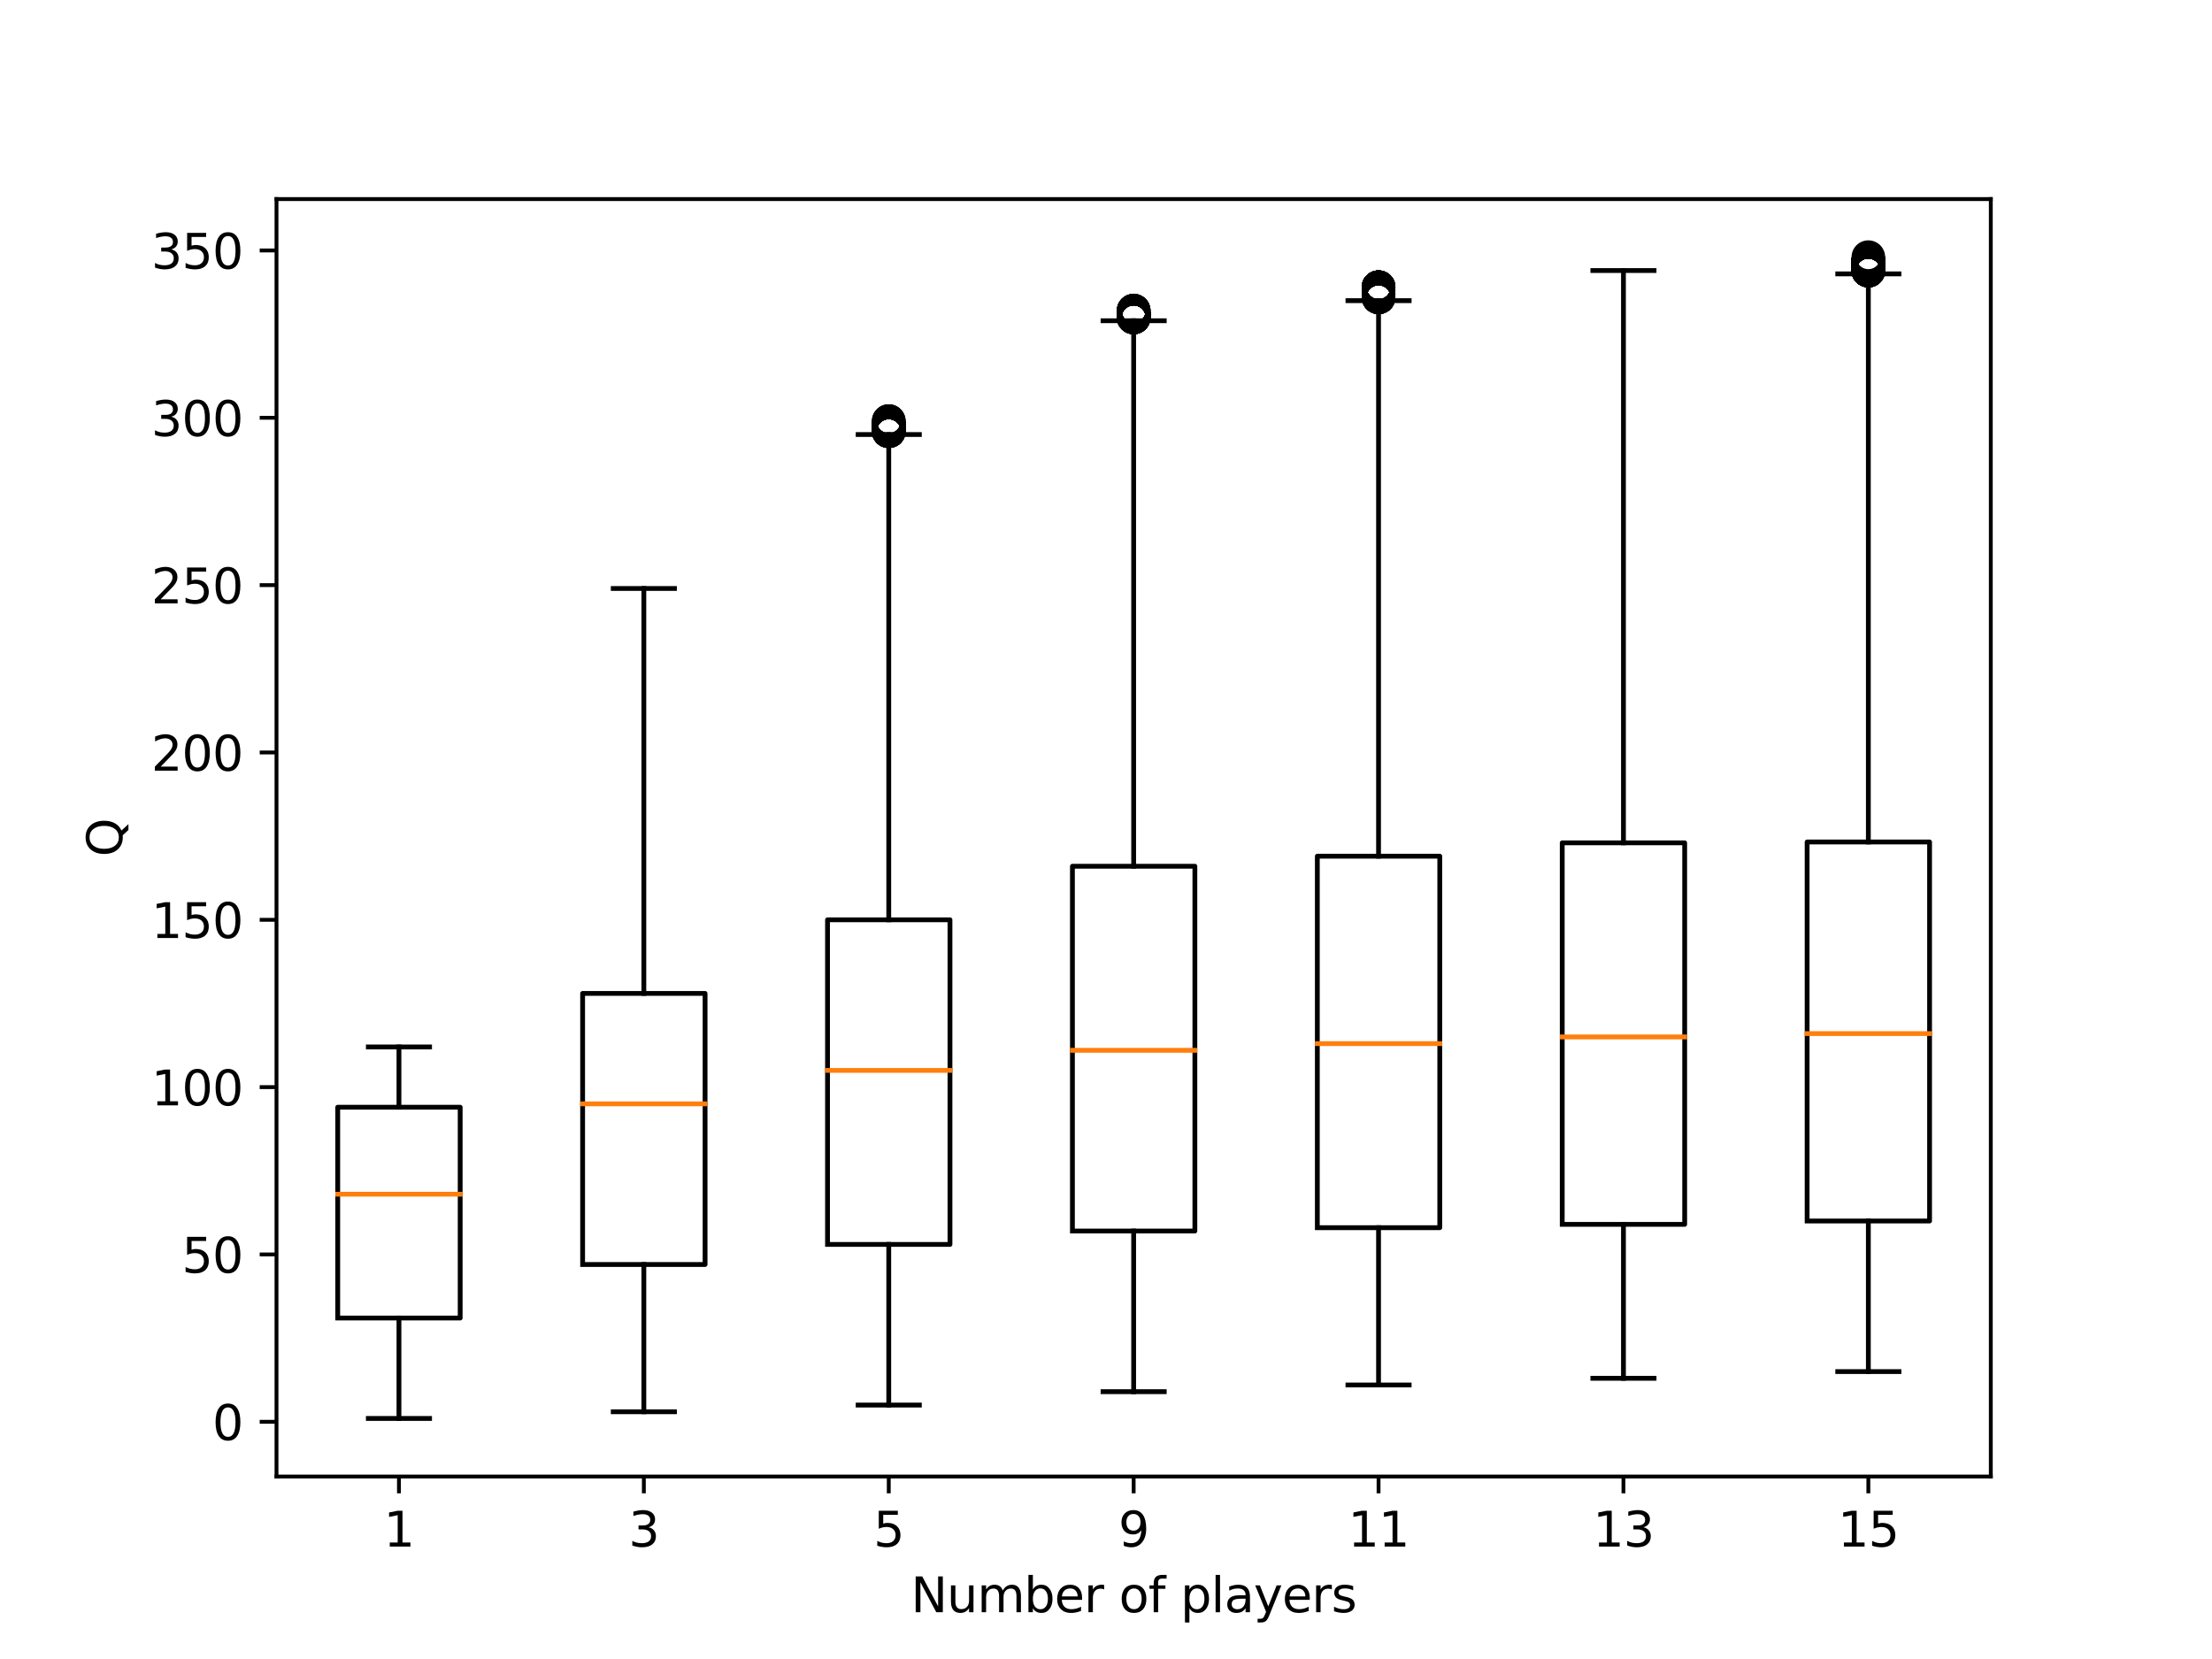 <?xml version="1.0" encoding="utf-8" standalone="no"?>
<!DOCTYPE svg PUBLIC "-//W3C//DTD SVG 1.1//EN"
  "http://www.w3.org/Graphics/SVG/1.1/DTD/svg11.dtd">
<svg xmlns:xlink="http://www.w3.org/1999/xlink" width="460.8pt" height="345.6pt" viewBox="0 0 460.8 345.6" xmlns="http://www.w3.org/2000/svg" version="1.1">
 <defs>
  <style type="text/css">*{stroke-linejoin: round; stroke-linecap: butt}</style>
 </defs>
 <g id="figure_1">
  <g id="patch_1">
   <path d="M 0 345.6 
L 460.8 345.6 
L 460.8 0 
L 0 0 
z
" style="fill: #ffffff"/>
  </g>
  <g id="axes_1">
   <g id="patch_2">
    <path d="M 57.6 307.584 
L 414.72 307.584 
L 414.72 41.472 
L 57.6 41.472 
z
" style="fill: #ffffff"/>
   </g>
   <g id="matplotlib.axis_1">
    <g id="xtick_1">
     <g id="line2d_1">
      <defs>
       <path id="m4efa4d5dae" d="M 0 0 
L 0 3.5 
" style="stroke: #000000; stroke-width: 0.8"/>
      </defs>
      <g>
       <use xlink:href="#m4efa4d5dae" x="83.109" y="307.584" style="stroke: #000000; stroke-width: 0.8"/>
      </g>
     </g>
     <g id="text_1">
      <!-- 1 -->
      <g transform="translate(79.927 322.182) scale(0.1 -0.1)">
       <defs>
        <path id="DejaVuSans-31" d="M 794 531 
L 1825 531 
L 1825 4091 
L 703 3866 
L 703 4441 
L 1819 4666 
L 2450 4666 
L 2450 531 
L 3481 531 
L 3481 0 
L 794 0 
L 794 531 
z
" transform="scale(0.016)"/>
       </defs>
       <use xlink:href="#DejaVuSans-31"/>
      </g>
     </g>
    </g>
    <g id="xtick_2">
     <g id="line2d_2">
      <g>
       <use xlink:href="#m4efa4d5dae" x="134.126" y="307.584" style="stroke: #000000; stroke-width: 0.8"/>
      </g>
     </g>
     <g id="text_2">
      <!-- 3 -->
      <g transform="translate(130.944 322.182) scale(0.1 -0.1)">
       <defs>
        <path id="DejaVuSans-33" d="M 2597 2516 
Q 3050 2419 3304 2112 
Q 3559 1806 3559 1356 
Q 3559 666 3084 287 
Q 2609 -91 1734 -91 
Q 1441 -91 1130 -33 
Q 819 25 488 141 
L 488 750 
Q 750 597 1062 519 
Q 1375 441 1716 441 
Q 2309 441 2620 675 
Q 2931 909 2931 1356 
Q 2931 1769 2642 2001 
Q 2353 2234 1838 2234 
L 1294 2234 
L 1294 2753 
L 1863 2753 
Q 2328 2753 2575 2939 
Q 2822 3125 2822 3475 
Q 2822 3834 2567 4026 
Q 2313 4219 1838 4219 
Q 1578 4219 1281 4162 
Q 984 4106 628 3988 
L 628 4550 
Q 988 4650 1302 4700 
Q 1616 4750 1894 4750 
Q 2613 4750 3031 4423 
Q 3450 4097 3450 3541 
Q 3450 3153 3228 2886 
Q 3006 2619 2597 2516 
z
" transform="scale(0.016)"/>
       </defs>
       <use xlink:href="#DejaVuSans-33"/>
      </g>
     </g>
    </g>
    <g id="xtick_3">
     <g id="line2d_3">
      <g>
       <use xlink:href="#m4efa4d5dae" x="185.143" y="307.584" style="stroke: #000000; stroke-width: 0.8"/>
      </g>
     </g>
     <g id="text_3">
      <!-- 5 -->
      <g transform="translate(181.962 322.182) scale(0.1 -0.1)">
       <defs>
        <path id="DejaVuSans-35" d="M 691 4666 
L 3169 4666 
L 3169 4134 
L 1269 4134 
L 1269 2991 
Q 1406 3038 1543 3061 
Q 1681 3084 1819 3084 
Q 2600 3084 3056 2656 
Q 3513 2228 3513 1497 
Q 3513 744 3044 326 
Q 2575 -91 1722 -91 
Q 1428 -91 1123 -41 
Q 819 9 494 109 
L 494 744 
Q 775 591 1075 516 
Q 1375 441 1709 441 
Q 2250 441 2565 725 
Q 2881 1009 2881 1497 
Q 2881 1984 2565 2268 
Q 2250 2553 1709 2553 
Q 1456 2553 1204 2497 
Q 953 2441 691 2322 
L 691 4666 
z
" transform="scale(0.016)"/>
       </defs>
       <use xlink:href="#DejaVuSans-35"/>
      </g>
     </g>
    </g>
    <g id="xtick_4">
     <g id="line2d_4">
      <g>
       <use xlink:href="#m4efa4d5dae" x="236.16" y="307.584" style="stroke: #000000; stroke-width: 0.8"/>
      </g>
     </g>
     <g id="text_4">
      <!-- 9 -->
      <g transform="translate(232.979 322.182) scale(0.1 -0.1)">
       <defs>
        <path id="DejaVuSans-39" d="M 703 97 
L 703 672 
Q 941 559 1184 500 
Q 1428 441 1663 441 
Q 2288 441 2617 861 
Q 2947 1281 2994 2138 
Q 2813 1869 2534 1725 
Q 2256 1581 1919 1581 
Q 1219 1581 811 2004 
Q 403 2428 403 3163 
Q 403 3881 828 4315 
Q 1253 4750 1959 4750 
Q 2769 4750 3195 4129 
Q 3622 3509 3622 2328 
Q 3622 1225 3098 567 
Q 2575 -91 1691 -91 
Q 1453 -91 1209 -44 
Q 966 3 703 97 
z
M 1959 2075 
Q 2384 2075 2632 2365 
Q 2881 2656 2881 3163 
Q 2881 3666 2632 3958 
Q 2384 4250 1959 4250 
Q 1534 4250 1286 3958 
Q 1038 3666 1038 3163 
Q 1038 2656 1286 2365 
Q 1534 2075 1959 2075 
z
" transform="scale(0.016)"/>
       </defs>
       <use xlink:href="#DejaVuSans-39"/>
      </g>
     </g>
    </g>
    <g id="xtick_5">
     <g id="line2d_5">
      <g>
       <use xlink:href="#m4efa4d5dae" x="287.177" y="307.584" style="stroke: #000000; stroke-width: 0.8"/>
      </g>
     </g>
     <g id="text_5">
      <!-- 11 -->
      <g transform="translate(280.815 322.182) scale(0.1 -0.1)">
       <use xlink:href="#DejaVuSans-31"/>
       <use xlink:href="#DejaVuSans-31" x="63.623"/>
      </g>
     </g>
    </g>
    <g id="xtick_6">
     <g id="line2d_6">
      <g>
       <use xlink:href="#m4efa4d5dae" x="338.194" y="307.584" style="stroke: #000000; stroke-width: 0.8"/>
      </g>
     </g>
     <g id="text_6">
      <!-- 13 -->
      <g transform="translate(331.832 322.182) scale(0.1 -0.1)">
       <use xlink:href="#DejaVuSans-31"/>
       <use xlink:href="#DejaVuSans-33" x="63.623"/>
      </g>
     </g>
    </g>
    <g id="xtick_7">
     <g id="line2d_7">
      <g>
       <use xlink:href="#m4efa4d5dae" x="389.211" y="307.584" style="stroke: #000000; stroke-width: 0.8"/>
      </g>
     </g>
     <g id="text_7">
      <!-- 15 -->
      <g transform="translate(382.849 322.182) scale(0.1 -0.1)">
       <use xlink:href="#DejaVuSans-31"/>
       <use xlink:href="#DejaVuSans-35" x="63.623"/>
      </g>
     </g>
    </g>
    <g id="text_8">
     <!-- Number of players -->
     <g transform="translate(189.753 335.861) scale(0.1 -0.1)">
      <defs>
       <path id="DejaVuSans-4e" d="M 628 4666 
L 1478 4666 
L 3547 763 
L 3547 4666 
L 4159 4666 
L 4159 0 
L 3309 0 
L 1241 3903 
L 1241 0 
L 628 0 
L 628 4666 
z
" transform="scale(0.016)"/>
       <path id="DejaVuSans-75" d="M 544 1381 
L 544 3500 
L 1119 3500 
L 1119 1403 
Q 1119 906 1312 657 
Q 1506 409 1894 409 
Q 2359 409 2629 706 
Q 2900 1003 2900 1516 
L 2900 3500 
L 3475 3500 
L 3475 0 
L 2900 0 
L 2900 538 
Q 2691 219 2414 64 
Q 2138 -91 1772 -91 
Q 1169 -91 856 284 
Q 544 659 544 1381 
z
M 1991 3584 
L 1991 3584 
z
" transform="scale(0.016)"/>
       <path id="DejaVuSans-6d" d="M 3328 2828 
Q 3544 3216 3844 3400 
Q 4144 3584 4550 3584 
Q 5097 3584 5394 3201 
Q 5691 2819 5691 2113 
L 5691 0 
L 5113 0 
L 5113 2094 
Q 5113 2597 4934 2840 
Q 4756 3084 4391 3084 
Q 3944 3084 3684 2787 
Q 3425 2491 3425 1978 
L 3425 0 
L 2847 0 
L 2847 2094 
Q 2847 2600 2669 2842 
Q 2491 3084 2119 3084 
Q 1678 3084 1418 2786 
Q 1159 2488 1159 1978 
L 1159 0 
L 581 0 
L 581 3500 
L 1159 3500 
L 1159 2956 
Q 1356 3278 1631 3431 
Q 1906 3584 2284 3584 
Q 2666 3584 2933 3390 
Q 3200 3197 3328 2828 
z
" transform="scale(0.016)"/>
       <path id="DejaVuSans-62" d="M 3116 1747 
Q 3116 2381 2855 2742 
Q 2594 3103 2138 3103 
Q 1681 3103 1420 2742 
Q 1159 2381 1159 1747 
Q 1159 1113 1420 752 
Q 1681 391 2138 391 
Q 2594 391 2855 752 
Q 3116 1113 3116 1747 
z
M 1159 2969 
Q 1341 3281 1617 3432 
Q 1894 3584 2278 3584 
Q 2916 3584 3314 3078 
Q 3713 2572 3713 1747 
Q 3713 922 3314 415 
Q 2916 -91 2278 -91 
Q 1894 -91 1617 61 
Q 1341 213 1159 525 
L 1159 0 
L 581 0 
L 581 4863 
L 1159 4863 
L 1159 2969 
z
" transform="scale(0.016)"/>
       <path id="DejaVuSans-65" d="M 3597 1894 
L 3597 1613 
L 953 1613 
Q 991 1019 1311 708 
Q 1631 397 2203 397 
Q 2534 397 2845 478 
Q 3156 559 3463 722 
L 3463 178 
Q 3153 47 2828 -22 
Q 2503 -91 2169 -91 
Q 1331 -91 842 396 
Q 353 884 353 1716 
Q 353 2575 817 3079 
Q 1281 3584 2069 3584 
Q 2775 3584 3186 3129 
Q 3597 2675 3597 1894 
z
M 3022 2063 
Q 3016 2534 2758 2815 
Q 2500 3097 2075 3097 
Q 1594 3097 1305 2825 
Q 1016 2553 972 2059 
L 3022 2063 
z
" transform="scale(0.016)"/>
       <path id="DejaVuSans-72" d="M 2631 2963 
Q 2534 3019 2420 3045 
Q 2306 3072 2169 3072 
Q 1681 3072 1420 2755 
Q 1159 2438 1159 1844 
L 1159 0 
L 581 0 
L 581 3500 
L 1159 3500 
L 1159 2956 
Q 1341 3275 1631 3429 
Q 1922 3584 2338 3584 
Q 2397 3584 2469 3576 
Q 2541 3569 2628 3553 
L 2631 2963 
z
" transform="scale(0.016)"/>
       <path id="DejaVuSans-20" transform="scale(0.016)"/>
       <path id="DejaVuSans-6f" d="M 1959 3097 
Q 1497 3097 1228 2736 
Q 959 2375 959 1747 
Q 959 1119 1226 758 
Q 1494 397 1959 397 
Q 2419 397 2687 759 
Q 2956 1122 2956 1747 
Q 2956 2369 2687 2733 
Q 2419 3097 1959 3097 
z
M 1959 3584 
Q 2709 3584 3137 3096 
Q 3566 2609 3566 1747 
Q 3566 888 3137 398 
Q 2709 -91 1959 -91 
Q 1206 -91 779 398 
Q 353 888 353 1747 
Q 353 2609 779 3096 
Q 1206 3584 1959 3584 
z
" transform="scale(0.016)"/>
       <path id="DejaVuSans-66" d="M 2375 4863 
L 2375 4384 
L 1825 4384 
Q 1516 4384 1395 4259 
Q 1275 4134 1275 3809 
L 1275 3500 
L 2222 3500 
L 2222 3053 
L 1275 3053 
L 1275 0 
L 697 0 
L 697 3053 
L 147 3053 
L 147 3500 
L 697 3500 
L 697 3744 
Q 697 4328 969 4595 
Q 1241 4863 1831 4863 
L 2375 4863 
z
" transform="scale(0.016)"/>
       <path id="DejaVuSans-70" d="M 1159 525 
L 1159 -1331 
L 581 -1331 
L 581 3500 
L 1159 3500 
L 1159 2969 
Q 1341 3281 1617 3432 
Q 1894 3584 2278 3584 
Q 2916 3584 3314 3078 
Q 3713 2572 3713 1747 
Q 3713 922 3314 415 
Q 2916 -91 2278 -91 
Q 1894 -91 1617 61 
Q 1341 213 1159 525 
z
M 3116 1747 
Q 3116 2381 2855 2742 
Q 2594 3103 2138 3103 
Q 1681 3103 1420 2742 
Q 1159 2381 1159 1747 
Q 1159 1113 1420 752 
Q 1681 391 2138 391 
Q 2594 391 2855 752 
Q 3116 1113 3116 1747 
z
" transform="scale(0.016)"/>
       <path id="DejaVuSans-6c" d="M 603 4863 
L 1178 4863 
L 1178 0 
L 603 0 
L 603 4863 
z
" transform="scale(0.016)"/>
       <path id="DejaVuSans-61" d="M 2194 1759 
Q 1497 1759 1228 1600 
Q 959 1441 959 1056 
Q 959 750 1161 570 
Q 1363 391 1709 391 
Q 2188 391 2477 730 
Q 2766 1069 2766 1631 
L 2766 1759 
L 2194 1759 
z
M 3341 1997 
L 3341 0 
L 2766 0 
L 2766 531 
Q 2569 213 2275 61 
Q 1981 -91 1556 -91 
Q 1019 -91 701 211 
Q 384 513 384 1019 
Q 384 1609 779 1909 
Q 1175 2209 1959 2209 
L 2766 2209 
L 2766 2266 
Q 2766 2663 2505 2880 
Q 2244 3097 1772 3097 
Q 1472 3097 1187 3025 
Q 903 2953 641 2809 
L 641 3341 
Q 956 3463 1253 3523 
Q 1550 3584 1831 3584 
Q 2591 3584 2966 3190 
Q 3341 2797 3341 1997 
z
" transform="scale(0.016)"/>
       <path id="DejaVuSans-79" d="M 2059 -325 
Q 1816 -950 1584 -1140 
Q 1353 -1331 966 -1331 
L 506 -1331 
L 506 -850 
L 844 -850 
Q 1081 -850 1212 -737 
Q 1344 -625 1503 -206 
L 1606 56 
L 191 3500 
L 800 3500 
L 1894 763 
L 2988 3500 
L 3597 3500 
L 2059 -325 
z
" transform="scale(0.016)"/>
       <path id="DejaVuSans-73" d="M 2834 3397 
L 2834 2853 
Q 2591 2978 2328 3040 
Q 2066 3103 1784 3103 
Q 1356 3103 1142 2972 
Q 928 2841 928 2578 
Q 928 2378 1081 2264 
Q 1234 2150 1697 2047 
L 1894 2003 
Q 2506 1872 2764 1633 
Q 3022 1394 3022 966 
Q 3022 478 2636 193 
Q 2250 -91 1575 -91 
Q 1294 -91 989 -36 
Q 684 19 347 128 
L 347 722 
Q 666 556 975 473 
Q 1284 391 1588 391 
Q 1994 391 2212 530 
Q 2431 669 2431 922 
Q 2431 1156 2273 1281 
Q 2116 1406 1581 1522 
L 1381 1569 
Q 847 1681 609 1914 
Q 372 2147 372 2553 
Q 372 3047 722 3315 
Q 1072 3584 1716 3584 
Q 2034 3584 2315 3537 
Q 2597 3491 2834 3397 
z
" transform="scale(0.016)"/>
      </defs>
      <use xlink:href="#DejaVuSans-4e"/>
      <use xlink:href="#DejaVuSans-75" x="74.805"/>
      <use xlink:href="#DejaVuSans-6d" x="138.184"/>
      <use xlink:href="#DejaVuSans-62" x="235.596"/>
      <use xlink:href="#DejaVuSans-65" x="299.072"/>
      <use xlink:href="#DejaVuSans-72" x="360.596"/>
      <use xlink:href="#DejaVuSans-20" x="401.709"/>
      <use xlink:href="#DejaVuSans-6f" x="433.496"/>
      <use xlink:href="#DejaVuSans-66" x="494.678"/>
      <use xlink:href="#DejaVuSans-20" x="529.883"/>
      <use xlink:href="#DejaVuSans-70" x="561.67"/>
      <use xlink:href="#DejaVuSans-6c" x="625.146"/>
      <use xlink:href="#DejaVuSans-61" x="652.93"/>
      <use xlink:href="#DejaVuSans-79" x="714.209"/>
      <use xlink:href="#DejaVuSans-65" x="773.389"/>
      <use xlink:href="#DejaVuSans-72" x="834.912"/>
      <use xlink:href="#DejaVuSans-73" x="876.025"/>
     </g>
    </g>
   </g>
   <g id="matplotlib.axis_2">
    <g id="ytick_1">
     <g id="line2d_8">
      <defs>
       <path id="m4035d7741d" d="M 0 0 
L -3.5 0 
" style="stroke: #000000; stroke-width: 0.8"/>
      </defs>
      <g>
       <use xlink:href="#m4035d7741d" x="57.6" y="296.185" style="stroke: #000000; stroke-width: 0.8"/>
      </g>
     </g>
     <g id="text_9">
      <!-- 0 -->
      <g transform="translate(44.237 299.984) scale(0.1 -0.1)">
       <defs>
        <path id="DejaVuSans-30" d="M 2034 4250 
Q 1547 4250 1301 3770 
Q 1056 3291 1056 2328 
Q 1056 1369 1301 889 
Q 1547 409 2034 409 
Q 2525 409 2770 889 
Q 3016 1369 3016 2328 
Q 3016 3291 2770 3770 
Q 2525 4250 2034 4250 
z
M 2034 4750 
Q 2819 4750 3233 4129 
Q 3647 3509 3647 2328 
Q 3647 1150 3233 529 
Q 2819 -91 2034 -91 
Q 1250 -91 836 529 
Q 422 1150 422 2328 
Q 422 3509 836 4129 
Q 1250 4750 2034 4750 
z
" transform="scale(0.016)"/>
       </defs>
       <use xlink:href="#DejaVuSans-30"/>
      </g>
     </g>
    </g>
    <g id="ytick_2">
     <g id="line2d_9">
      <g>
       <use xlink:href="#m4035d7741d" x="57.6" y="261.326" style="stroke: #000000; stroke-width: 0.8"/>
      </g>
     </g>
     <g id="text_10">
      <!-- 50 -->
      <g transform="translate(37.875 265.126) scale(0.1 -0.1)">
       <use xlink:href="#DejaVuSans-35"/>
       <use xlink:href="#DejaVuSans-30" x="63.623"/>
      </g>
     </g>
    </g>
    <g id="ytick_3">
     <g id="line2d_10">
      <g>
       <use xlink:href="#m4035d7741d" x="57.6" y="226.468" style="stroke: #000000; stroke-width: 0.8"/>
      </g>
     </g>
     <g id="text_11">
      <!-- 100 -->
      <g transform="translate(31.512 230.267) scale(0.1 -0.1)">
       <use xlink:href="#DejaVuSans-31"/>
       <use xlink:href="#DejaVuSans-30" x="63.623"/>
       <use xlink:href="#DejaVuSans-30" x="127.246"/>
      </g>
     </g>
    </g>
    <g id="ytick_4">
     <g id="line2d_11">
      <g>
       <use xlink:href="#m4035d7741d" x="57.6" y="191.609" style="stroke: #000000; stroke-width: 0.8"/>
      </g>
     </g>
     <g id="text_12">
      <!-- 150 -->
      <g transform="translate(31.512 195.408) scale(0.1 -0.1)">
       <use xlink:href="#DejaVuSans-31"/>
       <use xlink:href="#DejaVuSans-35" x="63.623"/>
       <use xlink:href="#DejaVuSans-30" x="127.246"/>
      </g>
     </g>
    </g>
    <g id="ytick_5">
     <g id="line2d_12">
      <g>
       <use xlink:href="#m4035d7741d" x="57.6" y="156.75" style="stroke: #000000; stroke-width: 0.8"/>
      </g>
     </g>
     <g id="text_13">
      <!-- 200 -->
      <g transform="translate(31.512 160.549) scale(0.1 -0.1)">
       <defs>
        <path id="DejaVuSans-32" d="M 1228 531 
L 3431 531 
L 3431 0 
L 469 0 
L 469 531 
Q 828 903 1448 1529 
Q 2069 2156 2228 2338 
Q 2531 2678 2651 2914 
Q 2772 3150 2772 3378 
Q 2772 3750 2511 3984 
Q 2250 4219 1831 4219 
Q 1534 4219 1204 4116 
Q 875 4013 500 3803 
L 500 4441 
Q 881 4594 1212 4672 
Q 1544 4750 1819 4750 
Q 2544 4750 2975 4387 
Q 3406 4025 3406 3419 
Q 3406 3131 3298 2873 
Q 3191 2616 2906 2266 
Q 2828 2175 2409 1742 
Q 1991 1309 1228 531 
z
" transform="scale(0.016)"/>
       </defs>
       <use xlink:href="#DejaVuSans-32"/>
       <use xlink:href="#DejaVuSans-30" x="63.623"/>
       <use xlink:href="#DejaVuSans-30" x="127.246"/>
      </g>
     </g>
    </g>
    <g id="ytick_6">
     <g id="line2d_13">
      <g>
       <use xlink:href="#m4035d7741d" x="57.6" y="121.891" style="stroke: #000000; stroke-width: 0.8"/>
      </g>
     </g>
     <g id="text_14">
      <!-- 250 -->
      <g transform="translate(31.512 125.69) scale(0.1 -0.1)">
       <use xlink:href="#DejaVuSans-32"/>
       <use xlink:href="#DejaVuSans-35" x="63.623"/>
       <use xlink:href="#DejaVuSans-30" x="127.246"/>
      </g>
     </g>
    </g>
    <g id="ytick_7">
     <g id="line2d_14">
      <g>
       <use xlink:href="#m4035d7741d" x="57.6" y="87.032" style="stroke: #000000; stroke-width: 0.8"/>
      </g>
     </g>
     <g id="text_15">
      <!-- 300 -->
      <g transform="translate(31.512 90.832) scale(0.1 -0.1)">
       <use xlink:href="#DejaVuSans-33"/>
       <use xlink:href="#DejaVuSans-30" x="63.623"/>
       <use xlink:href="#DejaVuSans-30" x="127.246"/>
      </g>
     </g>
    </g>
    <g id="ytick_8">
     <g id="line2d_15">
      <g>
       <use xlink:href="#m4035d7741d" x="57.6" y="52.174" style="stroke: #000000; stroke-width: 0.8"/>
      </g>
     </g>
     <g id="text_16">
      <!-- 350 -->
      <g transform="translate(31.512 55.973) scale(0.1 -0.1)">
       <use xlink:href="#DejaVuSans-33"/>
       <use xlink:href="#DejaVuSans-35" x="63.623"/>
       <use xlink:href="#DejaVuSans-30" x="127.246"/>
      </g>
     </g>
    </g>
    <g id="text_17">
     <!-- Q -->
     <g transform="translate(25.433 178.464) rotate(-90) scale(0.1 -0.1)">
      <defs>
       <path id="DejaVuSans-51" d="M 2522 4238 
Q 1834 4238 1429 3725 
Q 1025 3213 1025 2328 
Q 1025 1447 1429 934 
Q 1834 422 2522 422 
Q 3209 422 3611 934 
Q 4013 1447 4013 2328 
Q 4013 3213 3611 3725 
Q 3209 4238 2522 4238 
z
M 3406 84 
L 4238 -825 
L 3475 -825 
L 2784 -78 
Q 2681 -84 2626 -87 
Q 2572 -91 2522 -91 
Q 1538 -91 948 567 
Q 359 1225 359 2328 
Q 359 3434 948 4092 
Q 1538 4750 2522 4750 
Q 3503 4750 4090 4092 
Q 4678 3434 4678 2328 
Q 4678 1516 4351 937 
Q 4025 359 3406 84 
z
" transform="scale(0.016)"/>
      </defs>
      <use xlink:href="#DejaVuSans-51"/>
     </g>
    </g>
   </g>
   <g id="line2d_16">
    <path d="M 70.354 274.573 
L 95.863 274.573 
L 95.863 230.651 
L 70.354 230.651 
L 70.354 274.573 
" clip-path="url(#p697c79a29b)" style="fill: none; stroke: #000000; stroke-linecap: square"/>
   </g>
   <g id="line2d_17">
    <path d="M 83.109 274.573 
L 83.109 295.488 
" clip-path="url(#p697c79a29b)" style="fill: none; stroke: #000000; stroke-linecap: square"/>
   </g>
   <g id="line2d_18">
    <path d="M 83.109 230.651 
L 83.109 218.101 
" clip-path="url(#p697c79a29b)" style="fill: none; stroke: #000000; stroke-linecap: square"/>
   </g>
   <g id="line2d_19">
    <path d="M 76.731 295.488 
L 89.486 295.488 
" clip-path="url(#p697c79a29b)" style="fill: none; stroke: #000000; stroke-linecap: square"/>
   </g>
   <g id="line2d_20">
    <path d="M 76.731 218.101 
L 89.486 218.101 
" clip-path="url(#p697c79a29b)" style="fill: none; stroke: #000000; stroke-linecap: square"/>
   </g>
   <g id="line2d_21"/>
   <g id="line2d_22">
    <path d="M 121.371 263.418 
L 146.88 263.418 
L 146.88 206.947 
L 121.371 206.947 
L 121.371 263.418 
" clip-path="url(#p697c79a29b)" style="fill: none; stroke: #000000; stroke-linecap: square"/>
   </g>
   <g id="line2d_23">
    <path d="M 134.126 263.418 
L 134.126 294.094 
" clip-path="url(#p697c79a29b)" style="fill: none; stroke: #000000; stroke-linecap: square"/>
   </g>
   <g id="line2d_24">
    <path d="M 134.126 206.947 
L 134.126 122.588 
" clip-path="url(#p697c79a29b)" style="fill: none; stroke: #000000; stroke-linecap: square"/>
   </g>
   <g id="line2d_25">
    <path d="M 127.749 294.094 
L 140.503 294.094 
" clip-path="url(#p697c79a29b)" style="fill: none; stroke: #000000; stroke-linecap: square"/>
   </g>
   <g id="line2d_26">
    <path d="M 127.749 122.588 
L 140.503 122.588 
" clip-path="url(#p697c79a29b)" style="fill: none; stroke: #000000; stroke-linecap: square"/>
   </g>
   <g id="line2d_27"/>
   <g id="line2d_28">
    <path d="M 172.389 259.235 
L 197.897 259.235 
L 197.897 191.609 
L 172.389 191.609 
L 172.389 259.235 
" clip-path="url(#p697c79a29b)" style="fill: none; stroke: #000000; stroke-linecap: square"/>
   </g>
   <g id="line2d_29">
    <path d="M 185.143 259.235 
L 185.143 292.699 
" clip-path="url(#p697c79a29b)" style="fill: none; stroke: #000000; stroke-linecap: square"/>
   </g>
   <g id="line2d_30">
    <path d="M 185.143 191.609 
L 185.143 90.518 
" clip-path="url(#p697c79a29b)" style="fill: none; stroke: #000000; stroke-linecap: square"/>
   </g>
   <g id="line2d_31">
    <path d="M 178.766 292.699 
L 191.52 292.699 
" clip-path="url(#p697c79a29b)" style="fill: none; stroke: #000000; stroke-linecap: square"/>
   </g>
   <g id="line2d_32">
    <path d="M 178.766 90.518 
L 191.52 90.518 
" clip-path="url(#p697c79a29b)" style="fill: none; stroke: #000000; stroke-linecap: square"/>
   </g>
   <g id="line2d_33">
    <defs>
     <path id="mda4f54e189" d="M 0 3 
C 0.796 3 1.559 2.684 2.121 2.121 
C 2.684 1.559 3 0.796 3 0 
C 3 -0.796 2.684 -1.559 2.121 -2.121 
C 1.559 -2.684 0.796 -3 0 -3 
C -0.796 -3 -1.559 -2.684 -2.121 -2.121 
C -2.684 -1.559 -3 -0.796 -3 0 
C -3 0.796 -2.684 1.559 -2.121 2.121 
C -1.559 2.684 -0.796 3 0 3 
z
" style="stroke: #000000"/>
    </defs>
    <g clip-path="url(#p697c79a29b)">
     <use xlink:href="#mda4f54e189" x="185.143" y="88.427" style="fill-opacity: 0; stroke: #000000"/>
     <use xlink:href="#mda4f54e189" x="185.143" y="88.427" style="fill-opacity: 0; stroke: #000000"/>
     <use xlink:href="#mda4f54e189" x="185.143" y="89.821" style="fill-opacity: 0; stroke: #000000"/>
     <use xlink:href="#mda4f54e189" x="185.143" y="89.821" style="fill-opacity: 0; stroke: #000000"/>
     <use xlink:href="#mda4f54e189" x="185.143" y="88.427" style="fill-opacity: 0; stroke: #000000"/>
     <use xlink:href="#mda4f54e189" x="185.143" y="88.427" style="fill-opacity: 0; stroke: #000000"/>
     <use xlink:href="#mda4f54e189" x="185.143" y="89.124" style="fill-opacity: 0; stroke: #000000"/>
     <use xlink:href="#mda4f54e189" x="185.143" y="87.73" style="fill-opacity: 0; stroke: #000000"/>
     <use xlink:href="#mda4f54e189" x="185.143" y="89.821" style="fill-opacity: 0; stroke: #000000"/>
     <use xlink:href="#mda4f54e189" x="185.143" y="89.124" style="fill-opacity: 0; stroke: #000000"/>
     <use xlink:href="#mda4f54e189" x="185.143" y="89.821" style="fill-opacity: 0; stroke: #000000"/>
     <use xlink:href="#mda4f54e189" x="185.143" y="88.427" style="fill-opacity: 0; stroke: #000000"/>
     <use xlink:href="#mda4f54e189" x="185.143" y="88.427" style="fill-opacity: 0; stroke: #000000"/>
     <use xlink:href="#mda4f54e189" x="185.143" y="89.821" style="fill-opacity: 0; stroke: #000000"/>
     <use xlink:href="#mda4f54e189" x="185.143" y="89.821" style="fill-opacity: 0; stroke: #000000"/>
     <use xlink:href="#mda4f54e189" x="185.143" y="89.124" style="fill-opacity: 0; stroke: #000000"/>
     <use xlink:href="#mda4f54e189" x="185.143" y="88.427" style="fill-opacity: 0; stroke: #000000"/>
     <use xlink:href="#mda4f54e189" x="185.143" y="89.821" style="fill-opacity: 0; stroke: #000000"/>
     <use xlink:href="#mda4f54e189" x="185.143" y="89.124" style="fill-opacity: 0; stroke: #000000"/>
     <use xlink:href="#mda4f54e189" x="185.143" y="88.427" style="fill-opacity: 0; stroke: #000000"/>
     <use xlink:href="#mda4f54e189" x="185.143" y="89.124" style="fill-opacity: 0; stroke: #000000"/>
     <use xlink:href="#mda4f54e189" x="185.143" y="87.73" style="fill-opacity: 0; stroke: #000000"/>
     <use xlink:href="#mda4f54e189" x="185.143" y="87.73" style="fill-opacity: 0; stroke: #000000"/>
     <use xlink:href="#mda4f54e189" x="185.143" y="88.427" style="fill-opacity: 0; stroke: #000000"/>
     <use xlink:href="#mda4f54e189" x="185.143" y="88.427" style="fill-opacity: 0; stroke: #000000"/>
     <use xlink:href="#mda4f54e189" x="185.143" y="89.124" style="fill-opacity: 0; stroke: #000000"/>
     <use xlink:href="#mda4f54e189" x="185.143" y="88.427" style="fill-opacity: 0; stroke: #000000"/>
     <use xlink:href="#mda4f54e189" x="185.143" y="89.821" style="fill-opacity: 0; stroke: #000000"/>
     <use xlink:href="#mda4f54e189" x="185.143" y="89.124" style="fill-opacity: 0; stroke: #000000"/>
     <use xlink:href="#mda4f54e189" x="185.143" y="89.821" style="fill-opacity: 0; stroke: #000000"/>
     <use xlink:href="#mda4f54e189" x="185.143" y="89.821" style="fill-opacity: 0; stroke: #000000"/>
     <use xlink:href="#mda4f54e189" x="185.143" y="89.124" style="fill-opacity: 0; stroke: #000000"/>
     <use xlink:href="#mda4f54e189" x="185.143" y="88.427" style="fill-opacity: 0; stroke: #000000"/>
     <use xlink:href="#mda4f54e189" x="185.143" y="89.124" style="fill-opacity: 0; stroke: #000000"/>
     <use xlink:href="#mda4f54e189" x="185.143" y="89.124" style="fill-opacity: 0; stroke: #000000"/>
     <use xlink:href="#mda4f54e189" x="185.143" y="88.427" style="fill-opacity: 0; stroke: #000000"/>
    </g>
   </g>
   <g id="line2d_34">
    <path d="M 223.406 256.446 
L 248.914 256.446 
L 248.914 180.454 
L 223.406 180.454 
L 223.406 256.446 
" clip-path="url(#p697c79a29b)" style="fill: none; stroke: #000000; stroke-linecap: square"/>
   </g>
   <g id="line2d_35">
    <path d="M 236.16 256.446 
L 236.16 289.911 
" clip-path="url(#p697c79a29b)" style="fill: none; stroke: #000000; stroke-linecap: square"/>
   </g>
   <g id="line2d_36">
    <path d="M 236.16 180.454 
L 236.16 66.814 
" clip-path="url(#p697c79a29b)" style="fill: none; stroke: #000000; stroke-linecap: square"/>
   </g>
   <g id="line2d_37">
    <path d="M 229.783 289.911 
L 242.537 289.911 
" clip-path="url(#p697c79a29b)" style="fill: none; stroke: #000000; stroke-linecap: square"/>
   </g>
   <g id="line2d_38">
    <path d="M 229.783 66.814 
L 242.537 66.814 
" clip-path="url(#p697c79a29b)" style="fill: none; stroke: #000000; stroke-linecap: square"/>
   </g>
   <g id="line2d_39">
    <g clip-path="url(#p697c79a29b)">
     <use xlink:href="#mda4f54e189" x="236.16" y="66.117" style="fill-opacity: 0; stroke: #000000"/>
     <use xlink:href="#mda4f54e189" x="236.16" y="65.42" style="fill-opacity: 0; stroke: #000000"/>
     <use xlink:href="#mda4f54e189" x="236.16" y="64.723" style="fill-opacity: 0; stroke: #000000"/>
     <use xlink:href="#mda4f54e189" x="236.16" y="65.42" style="fill-opacity: 0; stroke: #000000"/>
     <use xlink:href="#mda4f54e189" x="236.16" y="65.42" style="fill-opacity: 0; stroke: #000000"/>
     <use xlink:href="#mda4f54e189" x="236.16" y="65.42" style="fill-opacity: 0; stroke: #000000"/>
     <use xlink:href="#mda4f54e189" x="236.16" y="64.723" style="fill-opacity: 0; stroke: #000000"/>
     <use xlink:href="#mda4f54e189" x="236.16" y="65.42" style="fill-opacity: 0; stroke: #000000"/>
     <use xlink:href="#mda4f54e189" x="236.16" y="65.42" style="fill-opacity: 0; stroke: #000000"/>
     <use xlink:href="#mda4f54e189" x="236.16" y="65.42" style="fill-opacity: 0; stroke: #000000"/>
     <use xlink:href="#mda4f54e189" x="236.16" y="66.117" style="fill-opacity: 0; stroke: #000000"/>
     <use xlink:href="#mda4f54e189" x="236.16" y="65.42" style="fill-opacity: 0; stroke: #000000"/>
     <use xlink:href="#mda4f54e189" x="236.16" y="65.42" style="fill-opacity: 0; stroke: #000000"/>
     <use xlink:href="#mda4f54e189" x="236.16" y="66.117" style="fill-opacity: 0; stroke: #000000"/>
     <use xlink:href="#mda4f54e189" x="236.16" y="66.117" style="fill-opacity: 0; stroke: #000000"/>
     <use xlink:href="#mda4f54e189" x="236.16" y="66.117" style="fill-opacity: 0; stroke: #000000"/>
     <use xlink:href="#mda4f54e189" x="236.16" y="65.42" style="fill-opacity: 0; stroke: #000000"/>
     <use xlink:href="#mda4f54e189" x="236.16" y="66.117" style="fill-opacity: 0; stroke: #000000"/>
     <use xlink:href="#mda4f54e189" x="236.16" y="64.723" style="fill-opacity: 0; stroke: #000000"/>
     <use xlink:href="#mda4f54e189" x="236.16" y="64.723" style="fill-opacity: 0; stroke: #000000"/>
     <use xlink:href="#mda4f54e189" x="236.16" y="66.117" style="fill-opacity: 0; stroke: #000000"/>
     <use xlink:href="#mda4f54e189" x="236.16" y="64.723" style="fill-opacity: 0; stroke: #000000"/>
     <use xlink:href="#mda4f54e189" x="236.16" y="65.42" style="fill-opacity: 0; stroke: #000000"/>
     <use xlink:href="#mda4f54e189" x="236.16" y="65.42" style="fill-opacity: 0; stroke: #000000"/>
     <use xlink:href="#mda4f54e189" x="236.16" y="66.117" style="fill-opacity: 0; stroke: #000000"/>
     <use xlink:href="#mda4f54e189" x="236.16" y="65.42" style="fill-opacity: 0; stroke: #000000"/>
     <use xlink:href="#mda4f54e189" x="236.16" y="65.42" style="fill-opacity: 0; stroke: #000000"/>
     <use xlink:href="#mda4f54e189" x="236.16" y="65.42" style="fill-opacity: 0; stroke: #000000"/>
     <use xlink:href="#mda4f54e189" x="236.16" y="64.723" style="fill-opacity: 0; stroke: #000000"/>
     <use xlink:href="#mda4f54e189" x="236.16" y="66.117" style="fill-opacity: 0; stroke: #000000"/>
     <use xlink:href="#mda4f54e189" x="236.16" y="66.117" style="fill-opacity: 0; stroke: #000000"/>
     <use xlink:href="#mda4f54e189" x="236.16" y="66.117" style="fill-opacity: 0; stroke: #000000"/>
     <use xlink:href="#mda4f54e189" x="236.16" y="65.42" style="fill-opacity: 0; stroke: #000000"/>
     <use xlink:href="#mda4f54e189" x="236.16" y="65.42" style="fill-opacity: 0; stroke: #000000"/>
    </g>
   </g>
   <g id="line2d_40">
    <path d="M 274.423 255.749 
L 299.931 255.749 
L 299.931 178.362 
L 274.423 178.362 
L 274.423 255.749 
" clip-path="url(#p697c79a29b)" style="fill: none; stroke: #000000; stroke-linecap: square"/>
   </g>
   <g id="line2d_41">
    <path d="M 287.177 255.749 
L 287.177 288.516 
" clip-path="url(#p697c79a29b)" style="fill: none; stroke: #000000; stroke-linecap: square"/>
   </g>
   <g id="line2d_42">
    <path d="M 287.177 178.362 
L 287.177 62.631 
" clip-path="url(#p697c79a29b)" style="fill: none; stroke: #000000; stroke-linecap: square"/>
   </g>
   <g id="line2d_43">
    <path d="M 280.8 288.516 
L 293.554 288.516 
" clip-path="url(#p697c79a29b)" style="fill: none; stroke: #000000; stroke-linecap: square"/>
   </g>
   <g id="line2d_44">
    <path d="M 280.8 62.631 
L 293.554 62.631 
" clip-path="url(#p697c79a29b)" style="fill: none; stroke: #000000; stroke-linecap: square"/>
   </g>
   <g id="line2d_45">
    <g clip-path="url(#p697c79a29b)">
     <use xlink:href="#mda4f54e189" x="287.177" y="61.237" style="fill-opacity: 0; stroke: #000000"/>
     <use xlink:href="#mda4f54e189" x="287.177" y="61.237" style="fill-opacity: 0; stroke: #000000"/>
     <use xlink:href="#mda4f54e189" x="287.177" y="61.237" style="fill-opacity: 0; stroke: #000000"/>
     <use xlink:href="#mda4f54e189" x="287.177" y="59.843" style="fill-opacity: 0; stroke: #000000"/>
     <use xlink:href="#mda4f54e189" x="287.177" y="60.54" style="fill-opacity: 0; stroke: #000000"/>
     <use xlink:href="#mda4f54e189" x="287.177" y="61.237" style="fill-opacity: 0; stroke: #000000"/>
     <use xlink:href="#mda4f54e189" x="287.177" y="60.54" style="fill-opacity: 0; stroke: #000000"/>
     <use xlink:href="#mda4f54e189" x="287.177" y="61.237" style="fill-opacity: 0; stroke: #000000"/>
     <use xlink:href="#mda4f54e189" x="287.177" y="59.843" style="fill-opacity: 0; stroke: #000000"/>
     <use xlink:href="#mda4f54e189" x="287.177" y="61.237" style="fill-opacity: 0; stroke: #000000"/>
     <use xlink:href="#mda4f54e189" x="287.177" y="59.843" style="fill-opacity: 0; stroke: #000000"/>
     <use xlink:href="#mda4f54e189" x="287.177" y="61.237" style="fill-opacity: 0; stroke: #000000"/>
     <use xlink:href="#mda4f54e189" x="287.177" y="61.237" style="fill-opacity: 0; stroke: #000000"/>
     <use xlink:href="#mda4f54e189" x="287.177" y="61.237" style="fill-opacity: 0; stroke: #000000"/>
     <use xlink:href="#mda4f54e189" x="287.177" y="59.843" style="fill-opacity: 0; stroke: #000000"/>
     <use xlink:href="#mda4f54e189" x="287.177" y="59.843" style="fill-opacity: 0; stroke: #000000"/>
     <use xlink:href="#mda4f54e189" x="287.177" y="60.54" style="fill-opacity: 0; stroke: #000000"/>
     <use xlink:href="#mda4f54e189" x="287.177" y="59.843" style="fill-opacity: 0; stroke: #000000"/>
     <use xlink:href="#mda4f54e189" x="287.177" y="61.934" style="fill-opacity: 0; stroke: #000000"/>
     <use xlink:href="#mda4f54e189" x="287.177" y="59.843" style="fill-opacity: 0; stroke: #000000"/>
     <use xlink:href="#mda4f54e189" x="287.177" y="61.934" style="fill-opacity: 0; stroke: #000000"/>
     <use xlink:href="#mda4f54e189" x="287.177" y="61.934" style="fill-opacity: 0; stroke: #000000"/>
     <use xlink:href="#mda4f54e189" x="287.177" y="61.237" style="fill-opacity: 0; stroke: #000000"/>
     <use xlink:href="#mda4f54e189" x="287.177" y="60.54" style="fill-opacity: 0; stroke: #000000"/>
     <use xlink:href="#mda4f54e189" x="287.177" y="61.237" style="fill-opacity: 0; stroke: #000000"/>
     <use xlink:href="#mda4f54e189" x="287.177" y="61.237" style="fill-opacity: 0; stroke: #000000"/>
     <use xlink:href="#mda4f54e189" x="287.177" y="60.54" style="fill-opacity: 0; stroke: #000000"/>
     <use xlink:href="#mda4f54e189" x="287.177" y="60.54" style="fill-opacity: 0; stroke: #000000"/>
     <use xlink:href="#mda4f54e189" x="287.177" y="60.54" style="fill-opacity: 0; stroke: #000000"/>
     <use xlink:href="#mda4f54e189" x="287.177" y="61.934" style="fill-opacity: 0; stroke: #000000"/>
     <use xlink:href="#mda4f54e189" x="287.177" y="59.843" style="fill-opacity: 0; stroke: #000000"/>
     <use xlink:href="#mda4f54e189" x="287.177" y="60.54" style="fill-opacity: 0; stroke: #000000"/>
     <use xlink:href="#mda4f54e189" x="287.177" y="60.54" style="fill-opacity: 0; stroke: #000000"/>
     <use xlink:href="#mda4f54e189" x="287.177" y="60.54" style="fill-opacity: 0; stroke: #000000"/>
     <use xlink:href="#mda4f54e189" x="287.177" y="61.934" style="fill-opacity: 0; stroke: #000000"/>
     <use xlink:href="#mda4f54e189" x="287.177" y="61.237" style="fill-opacity: 0; stroke: #000000"/>
     <use xlink:href="#mda4f54e189" x="287.177" y="61.237" style="fill-opacity: 0; stroke: #000000"/>
     <use xlink:href="#mda4f54e189" x="287.177" y="61.237" style="fill-opacity: 0; stroke: #000000"/>
     <use xlink:href="#mda4f54e189" x="287.177" y="61.237" style="fill-opacity: 0; stroke: #000000"/>
     <use xlink:href="#mda4f54e189" x="287.177" y="61.237" style="fill-opacity: 0; stroke: #000000"/>
     <use xlink:href="#mda4f54e189" x="287.177" y="61.934" style="fill-opacity: 0; stroke: #000000"/>
     <use xlink:href="#mda4f54e189" x="287.177" y="59.843" style="fill-opacity: 0; stroke: #000000"/>
     <use xlink:href="#mda4f54e189" x="287.177" y="59.843" style="fill-opacity: 0; stroke: #000000"/>
     <use xlink:href="#mda4f54e189" x="287.177" y="60.54" style="fill-opacity: 0; stroke: #000000"/>
     <use xlink:href="#mda4f54e189" x="287.177" y="59.843" style="fill-opacity: 0; stroke: #000000"/>
     <use xlink:href="#mda4f54e189" x="287.177" y="59.843" style="fill-opacity: 0; stroke: #000000"/>
     <use xlink:href="#mda4f54e189" x="287.177" y="59.843" style="fill-opacity: 0; stroke: #000000"/>
     <use xlink:href="#mda4f54e189" x="287.177" y="61.934" style="fill-opacity: 0; stroke: #000000"/>
     <use xlink:href="#mda4f54e189" x="287.177" y="61.237" style="fill-opacity: 0; stroke: #000000"/>
     <use xlink:href="#mda4f54e189" x="287.177" y="61.934" style="fill-opacity: 0; stroke: #000000"/>
     <use xlink:href="#mda4f54e189" x="287.177" y="59.843" style="fill-opacity: 0; stroke: #000000"/>
     <use xlink:href="#mda4f54e189" x="287.177" y="60.54" style="fill-opacity: 0; stroke: #000000"/>
    </g>
   </g>
   <g id="line2d_46">
    <path d="M 325.44 255.052 
L 350.949 255.052 
L 350.949 175.574 
L 325.44 175.574 
L 325.44 255.052 
" clip-path="url(#p697c79a29b)" style="fill: none; stroke: #000000; stroke-linecap: square"/>
   </g>
   <g id="line2d_47">
    <path d="M 338.194 255.052 
L 338.194 287.122 
" clip-path="url(#p697c79a29b)" style="fill: none; stroke: #000000; stroke-linecap: square"/>
   </g>
   <g id="line2d_48">
    <path d="M 338.194 175.574 
L 338.194 56.357 
" clip-path="url(#p697c79a29b)" style="fill: none; stroke: #000000; stroke-linecap: square"/>
   </g>
   <g id="line2d_49">
    <path d="M 331.817 287.122 
L 344.571 287.122 
" clip-path="url(#p697c79a29b)" style="fill: none; stroke: #000000; stroke-linecap: square"/>
   </g>
   <g id="line2d_50">
    <path d="M 331.817 56.357 
L 344.571 56.357 
" clip-path="url(#p697c79a29b)" style="fill: none; stroke: #000000; stroke-linecap: square"/>
   </g>
   <g id="line2d_51"/>
   <g id="line2d_52">
    <path d="M 376.457 254.355 
L 401.966 254.355 
L 401.966 175.399 
L 376.457 175.399 
L 376.457 254.355 
" clip-path="url(#p697c79a29b)" style="fill: none; stroke: #000000; stroke-linecap: square"/>
   </g>
   <g id="line2d_53">
    <path d="M 389.211 254.355 
L 389.211 285.728 
" clip-path="url(#p697c79a29b)" style="fill: none; stroke: #000000; stroke-linecap: square"/>
   </g>
   <g id="line2d_54">
    <path d="M 389.211 175.399 
L 389.211 57.054 
" clip-path="url(#p697c79a29b)" style="fill: none; stroke: #000000; stroke-linecap: square"/>
   </g>
   <g id="line2d_55">
    <path d="M 382.834 285.728 
L 395.589 285.728 
" clip-path="url(#p697c79a29b)" style="fill: none; stroke: #000000; stroke-linecap: square"/>
   </g>
   <g id="line2d_56">
    <path d="M 382.834 57.054 
L 395.589 57.054 
" clip-path="url(#p697c79a29b)" style="fill: none; stroke: #000000; stroke-linecap: square"/>
   </g>
   <g id="line2d_57">
    <g clip-path="url(#p697c79a29b)">
     <use xlink:href="#mda4f54e189" x="389.211" y="55.66" style="fill-opacity: 0; stroke: #000000"/>
     <use xlink:href="#mda4f54e189" x="389.211" y="54.265" style="fill-opacity: 0; stroke: #000000"/>
     <use xlink:href="#mda4f54e189" x="389.211" y="54.962" style="fill-opacity: 0; stroke: #000000"/>
     <use xlink:href="#mda4f54e189" x="389.211" y="54.962" style="fill-opacity: 0; stroke: #000000"/>
     <use xlink:href="#mda4f54e189" x="389.211" y="54.265" style="fill-opacity: 0; stroke: #000000"/>
     <use xlink:href="#mda4f54e189" x="389.211" y="55.66" style="fill-opacity: 0; stroke: #000000"/>
     <use xlink:href="#mda4f54e189" x="389.211" y="56.357" style="fill-opacity: 0; stroke: #000000"/>
     <use xlink:href="#mda4f54e189" x="389.211" y="54.265" style="fill-opacity: 0; stroke: #000000"/>
     <use xlink:href="#mda4f54e189" x="389.211" y="53.568" style="fill-opacity: 0; stroke: #000000"/>
     <use xlink:href="#mda4f54e189" x="389.211" y="55.66" style="fill-opacity: 0; stroke: #000000"/>
     <use xlink:href="#mda4f54e189" x="389.211" y="54.962" style="fill-opacity: 0; stroke: #000000"/>
     <use xlink:href="#mda4f54e189" x="389.211" y="55.66" style="fill-opacity: 0; stroke: #000000"/>
     <use xlink:href="#mda4f54e189" x="389.211" y="56.357" style="fill-opacity: 0; stroke: #000000"/>
     <use xlink:href="#mda4f54e189" x="389.211" y="55.66" style="fill-opacity: 0; stroke: #000000"/>
     <use xlink:href="#mda4f54e189" x="389.211" y="56.357" style="fill-opacity: 0; stroke: #000000"/>
     <use xlink:href="#mda4f54e189" x="389.211" y="56.357" style="fill-opacity: 0; stroke: #000000"/>
     <use xlink:href="#mda4f54e189" x="389.211" y="54.265" style="fill-opacity: 0; stroke: #000000"/>
     <use xlink:href="#mda4f54e189" x="389.211" y="54.962" style="fill-opacity: 0; stroke: #000000"/>
     <use xlink:href="#mda4f54e189" x="389.211" y="54.265" style="fill-opacity: 0; stroke: #000000"/>
     <use xlink:href="#mda4f54e189" x="389.211" y="54.265" style="fill-opacity: 0; stroke: #000000"/>
     <use xlink:href="#mda4f54e189" x="389.211" y="56.357" style="fill-opacity: 0; stroke: #000000"/>
     <use xlink:href="#mda4f54e189" x="389.211" y="56.357" style="fill-opacity: 0; stroke: #000000"/>
     <use xlink:href="#mda4f54e189" x="389.211" y="54.265" style="fill-opacity: 0; stroke: #000000"/>
     <use xlink:href="#mda4f54e189" x="389.211" y="54.962" style="fill-opacity: 0; stroke: #000000"/>
     <use xlink:href="#mda4f54e189" x="389.211" y="55.66" style="fill-opacity: 0; stroke: #000000"/>
     <use xlink:href="#mda4f54e189" x="389.211" y="55.66" style="fill-opacity: 0; stroke: #000000"/>
     <use xlink:href="#mda4f54e189" x="389.211" y="56.357" style="fill-opacity: 0; stroke: #000000"/>
     <use xlink:href="#mda4f54e189" x="389.211" y="54.265" style="fill-opacity: 0; stroke: #000000"/>
     <use xlink:href="#mda4f54e189" x="389.211" y="56.357" style="fill-opacity: 0; stroke: #000000"/>
     <use xlink:href="#mda4f54e189" x="389.211" y="56.357" style="fill-opacity: 0; stroke: #000000"/>
     <use xlink:href="#mda4f54e189" x="389.211" y="55.66" style="fill-opacity: 0; stroke: #000000"/>
     <use xlink:href="#mda4f54e189" x="389.211" y="54.962" style="fill-opacity: 0; stroke: #000000"/>
     <use xlink:href="#mda4f54e189" x="389.211" y="55.66" style="fill-opacity: 0; stroke: #000000"/>
     <use xlink:href="#mda4f54e189" x="389.211" y="55.66" style="fill-opacity: 0; stroke: #000000"/>
     <use xlink:href="#mda4f54e189" x="389.211" y="55.66" style="fill-opacity: 0; stroke: #000000"/>
     <use xlink:href="#mda4f54e189" x="389.211" y="56.357" style="fill-opacity: 0; stroke: #000000"/>
     <use xlink:href="#mda4f54e189" x="389.211" y="55.66" style="fill-opacity: 0; stroke: #000000"/>
     <use xlink:href="#mda4f54e189" x="389.211" y="54.265" style="fill-opacity: 0; stroke: #000000"/>
     <use xlink:href="#mda4f54e189" x="389.211" y="54.962" style="fill-opacity: 0; stroke: #000000"/>
     <use xlink:href="#mda4f54e189" x="389.211" y="54.962" style="fill-opacity: 0; stroke: #000000"/>
     <use xlink:href="#mda4f54e189" x="389.211" y="55.66" style="fill-opacity: 0; stroke: #000000"/>
     <use xlink:href="#mda4f54e189" x="389.211" y="54.265" style="fill-opacity: 0; stroke: #000000"/>
     <use xlink:href="#mda4f54e189" x="389.211" y="55.66" style="fill-opacity: 0; stroke: #000000"/>
     <use xlink:href="#mda4f54e189" x="389.211" y="54.962" style="fill-opacity: 0; stroke: #000000"/>
     <use xlink:href="#mda4f54e189" x="389.211" y="56.357" style="fill-opacity: 0; stroke: #000000"/>
     <use xlink:href="#mda4f54e189" x="389.211" y="55.66" style="fill-opacity: 0; stroke: #000000"/>
     <use xlink:href="#mda4f54e189" x="389.211" y="56.357" style="fill-opacity: 0; stroke: #000000"/>
     <use xlink:href="#mda4f54e189" x="389.211" y="54.265" style="fill-opacity: 0; stroke: #000000"/>
     <use xlink:href="#mda4f54e189" x="389.211" y="54.265" style="fill-opacity: 0; stroke: #000000"/>
     <use xlink:href="#mda4f54e189" x="389.211" y="55.66" style="fill-opacity: 0; stroke: #000000"/>
     <use xlink:href="#mda4f54e189" x="389.211" y="55.66" style="fill-opacity: 0; stroke: #000000"/>
     <use xlink:href="#mda4f54e189" x="389.211" y="54.962" style="fill-opacity: 0; stroke: #000000"/>
     <use xlink:href="#mda4f54e189" x="389.211" y="54.962" style="fill-opacity: 0; stroke: #000000"/>
     <use xlink:href="#mda4f54e189" x="389.211" y="56.357" style="fill-opacity: 0; stroke: #000000"/>
     <use xlink:href="#mda4f54e189" x="389.211" y="55.66" style="fill-opacity: 0; stroke: #000000"/>
     <use xlink:href="#mda4f54e189" x="389.211" y="55.66" style="fill-opacity: 0; stroke: #000000"/>
     <use xlink:href="#mda4f54e189" x="389.211" y="55.66" style="fill-opacity: 0; stroke: #000000"/>
     <use xlink:href="#mda4f54e189" x="389.211" y="54.962" style="fill-opacity: 0; stroke: #000000"/>
     <use xlink:href="#mda4f54e189" x="389.211" y="54.265" style="fill-opacity: 0; stroke: #000000"/>
     <use xlink:href="#mda4f54e189" x="389.211" y="54.962" style="fill-opacity: 0; stroke: #000000"/>
     <use xlink:href="#mda4f54e189" x="389.211" y="54.265" style="fill-opacity: 0; stroke: #000000"/>
     <use xlink:href="#mda4f54e189" x="389.211" y="54.962" style="fill-opacity: 0; stroke: #000000"/>
     <use xlink:href="#mda4f54e189" x="389.211" y="55.66" style="fill-opacity: 0; stroke: #000000"/>
     <use xlink:href="#mda4f54e189" x="389.211" y="56.357" style="fill-opacity: 0; stroke: #000000"/>
     <use xlink:href="#mda4f54e189" x="389.211" y="54.962" style="fill-opacity: 0; stroke: #000000"/>
     <use xlink:href="#mda4f54e189" x="389.211" y="54.962" style="fill-opacity: 0; stroke: #000000"/>
     <use xlink:href="#mda4f54e189" x="389.211" y="56.357" style="fill-opacity: 0; stroke: #000000"/>
    </g>
   </g>
   <g id="line2d_58">
    <path d="M 70.354 248.777 
L 95.863 248.777 
" clip-path="url(#p697c79a29b)" style="fill: none; stroke: #ff7f0e; stroke-linecap: square"/>
   </g>
   <g id="line2d_59">
    <path d="M 121.371 229.953 
L 146.88 229.953 
" clip-path="url(#p697c79a29b)" style="fill: none; stroke: #ff7f0e; stroke-linecap: square"/>
   </g>
   <g id="line2d_60">
    <path d="M 172.389 222.982 
L 197.897 222.982 
" clip-path="url(#p697c79a29b)" style="fill: none; stroke: #ff7f0e; stroke-linecap: square"/>
   </g>
   <g id="line2d_61">
    <path d="M 223.406 218.799 
L 248.914 218.799 
" clip-path="url(#p697c79a29b)" style="fill: none; stroke: #ff7f0e; stroke-linecap: square"/>
   </g>
   <g id="line2d_62">
    <path d="M 274.423 217.404 
L 299.931 217.404 
" clip-path="url(#p697c79a29b)" style="fill: none; stroke: #ff7f0e; stroke-linecap: square"/>
   </g>
   <g id="line2d_63">
    <path d="M 325.44 216.01 
L 350.949 216.01 
" clip-path="url(#p697c79a29b)" style="fill: none; stroke: #ff7f0e; stroke-linecap: square"/>
   </g>
   <g id="line2d_64">
    <path d="M 376.457 215.313 
L 401.966 215.313 
" clip-path="url(#p697c79a29b)" style="fill: none; stroke: #ff7f0e; stroke-linecap: square"/>
   </g>
   <g id="patch_3">
    <path d="M 57.6 307.584 
L 57.6 41.472 
" style="fill: none; stroke: #000000; stroke-width: 0.8; stroke-linejoin: miter; stroke-linecap: square"/>
   </g>
   <g id="patch_4">
    <path d="M 414.72 307.584 
L 414.72 41.472 
" style="fill: none; stroke: #000000; stroke-width: 0.8; stroke-linejoin: miter; stroke-linecap: square"/>
   </g>
   <g id="patch_5">
    <path d="M 57.6 307.584 
L 414.72 307.584 
" style="fill: none; stroke: #000000; stroke-width: 0.8; stroke-linejoin: miter; stroke-linecap: square"/>
   </g>
   <g id="patch_6">
    <path d="M 57.6 41.472 
L 414.72 41.472 
" style="fill: none; stroke: #000000; stroke-width: 0.8; stroke-linejoin: miter; stroke-linecap: square"/>
   </g>
  </g>
 </g>
 <defs>
  <clipPath id="p697c79a29b">
   <rect x="57.6" y="41.472" width="357.12" height="266.112"/>
  </clipPath>
 </defs>
</svg>
